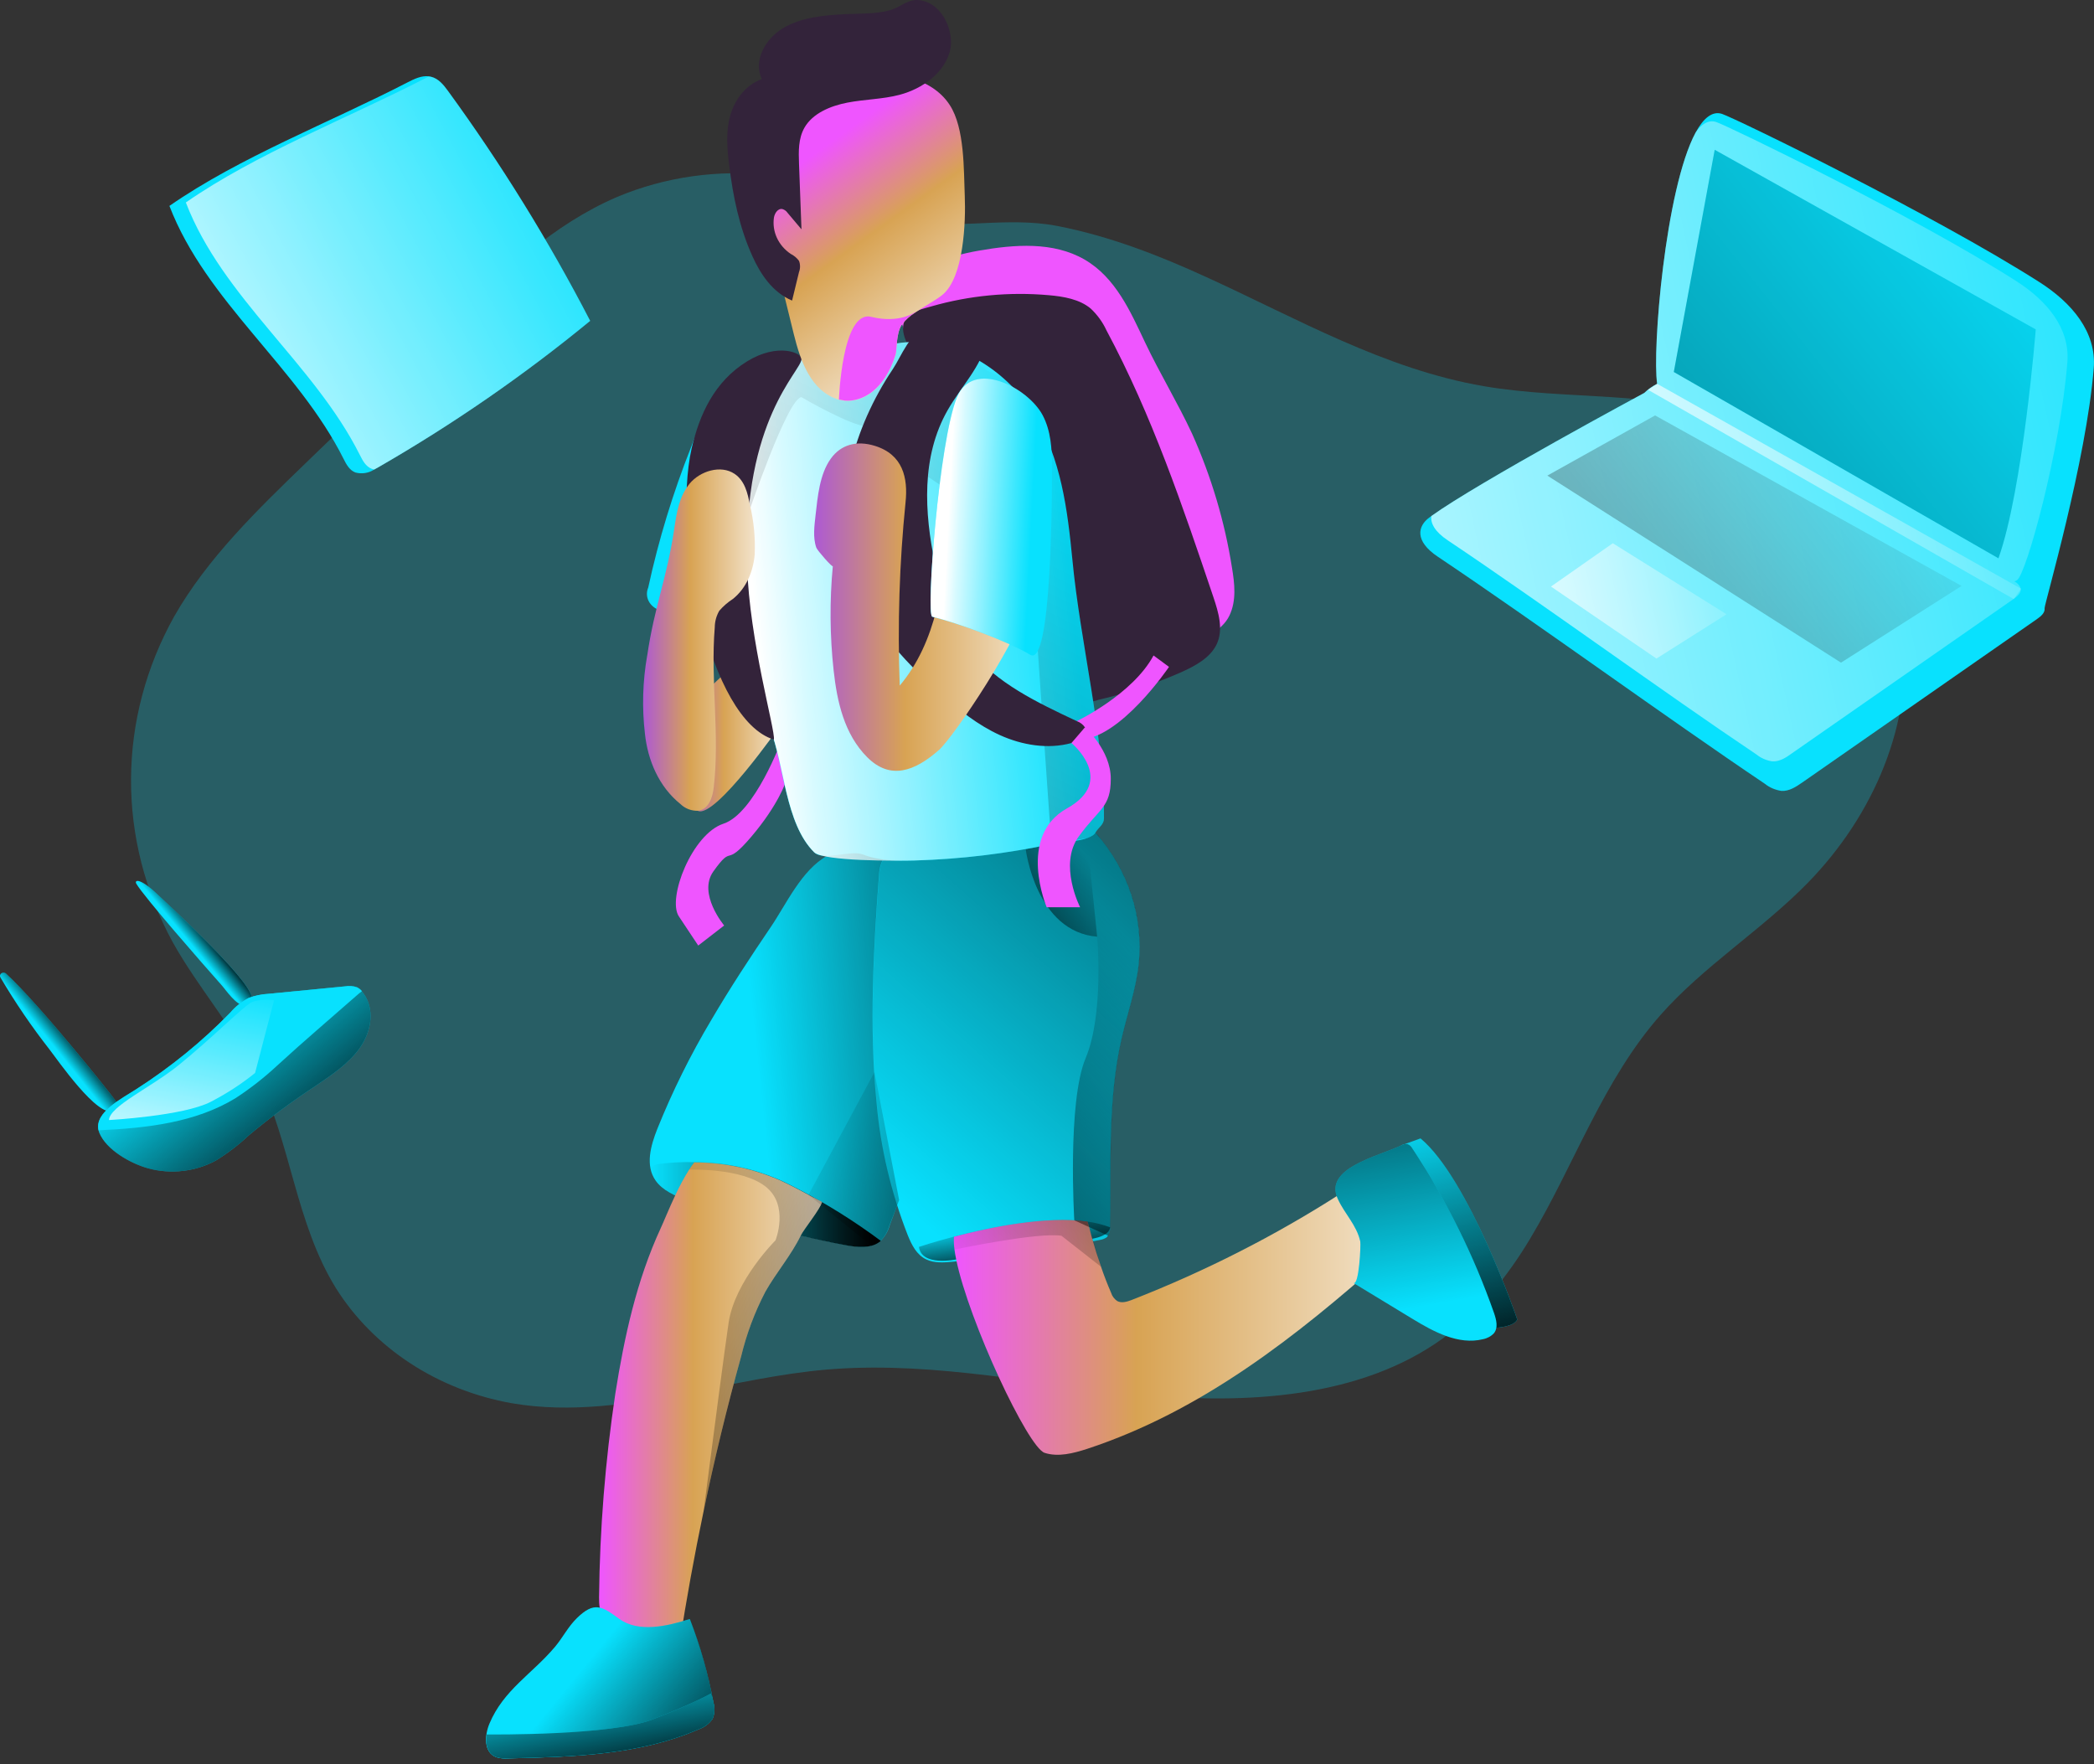 <svg width="184" height="155" viewBox="0 0 184 155" fill="none" xmlns="http://www.w3.org/2000/svg">
<rect x="0" y="0" width="184" height="155" fill="#333333" stroke="none"/>
<path opacity="0.25" d="M158.803 77.623C154.776 81.729 149.688 84.9 145.899 89.198C140.858 94.915 138.333 102.364 134.493 108.774C133.533 110.395 132.443 111.948 131.232 113.419C129.941 114.985 128.44 116.395 126.766 117.615C119.485 122.867 109.434 123.423 100.229 122.535C91.263 121.675 82.318 119.661 73.347 120.29L72.623 120.345C68.609 120.693 64.615 121.585 60.634 122.359C55.398 123.376 50.182 124.193 44.971 123.301C41.761 122.731 38.721 121.535 36.057 119.794C33.394 118.053 31.167 115.807 29.529 113.208C25.961 107.448 25.578 100.464 22.598 94.438C20.571 90.336 17.404 86.793 15.173 82.781C12.744 78.336 11.49 73.428 11.514 68.455C11.538 63.482 12.838 58.584 15.309 54.16C18.221 49.056 22.598 44.81 26.919 40.637L39.977 28.026C44.234 23.92 48.62 19.72 54.205 17.315C58.426 15.537 63.102 14.873 67.71 15.399C71.457 15.79 74.335 17.788 77.566 18.887C78.223 19.118 78.9 19.3 79.588 19.43C83.518 20.173 87.767 19.157 91.935 19.7C92.263 19.739 92.587 19.794 92.91 19.857C97.47 20.74 101.851 22.445 105.998 24.346C113.946 27.971 121.657 32.437 130.385 33.934C137.767 35.198 145.635 34.279 152.604 36.84C160.745 39.824 166.348 47.461 167.246 55.466C168.144 63.471 164.674 71.636 158.803 77.623Z" fill="#08E1FE"/>
<path d="M124.82 100.033L123.117 100.647C123.117 100.647 124.152 100.729 125.77 103.615C127.387 106.501 131.624 115.519 131.453 116.669C131.453 116.669 133.02 116.606 133.322 115.945C133.331 115.945 129.073 103.557 124.82 100.033Z" fill="#08E1FE"/>
<path d="M124.82 100.033L123.117 100.647C123.117 100.647 124.152 100.729 125.77 103.615C127.387 106.501 131.624 115.519 131.453 116.669C131.453 116.669 133.02 116.606 133.322 115.945C133.331 115.945 129.073 103.557 124.82 100.033Z" fill="url(#paint0_linear_403_2085)"/>
<path d="M68.535 63.783C68.535 63.783 62.915 71.838 61.357 71.263C59.799 70.689 60.003 62.633 60.003 62.633L66.76 56.27L68.535 63.783Z" fill="url(#paint1_linear_403_2085)"/>
<path d="M68.698 64.987C68.698 64.987 66.326 71.471 63.568 72.378C60.809 73.285 58.608 78.948 59.651 80.52L61.354 83.085L63.632 81.322C63.632 81.322 61.29 78.529 62.682 76.574C64.492 74.036 63.576 76.386 65.999 73.543C68.421 70.701 69.051 68.679 69.051 68.679L68.698 64.987Z" fill="#EF55FF"/>
<path d="M57.755 99.205C57.171 100.679 56.682 102.419 57.61 103.737C58.223 104.609 59.313 105.074 60.356 105.473C64.834 107.182 69.48 108.491 74.231 109.384C75.317 109.591 76.602 109.728 77.399 109.02C77.769 108.634 78.034 108.173 78.174 107.675L81.618 98.387C83.947 92.13 86.301 85.799 89.86 80.035C90.482 79.026 91.167 77.9 90.869 76.77C90.601 75.738 89.537 75.002 88.417 74.733C85.266 73.951 81.443 75.014 78.165 74.811C76.351 74.697 74.333 74.299 72.69 75.202C70.425 76.438 69.062 79.503 67.726 81.459C65.912 84.133 64.141 86.832 62.514 89.604C60.672 92.692 59.081 95.901 57.755 99.205Z" fill="#08E1FE"/>
<path d="M89.862 80.051C86.298 85.815 83.948 92.13 81.619 98.403C80.751 100.749 79.879 103.096 79.005 105.442L78.154 107.683C78.015 108.181 77.749 108.642 77.379 109.028C77.152 109.226 76.876 109.371 76.574 109.45C75.793 109.604 74.983 109.584 74.211 109.391C69.461 108.499 64.814 107.19 60.336 105.481C59.293 105.09 58.208 104.617 57.59 103.745C57.341 103.391 57.181 102.99 57.122 102.572C56.939 101.481 57.313 100.272 57.735 99.201C59.063 95.904 60.654 92.702 62.495 89.62C64.121 86.847 65.901 84.145 67.706 81.474C69.043 79.5 70.405 76.449 72.67 75.218C74.326 74.314 76.332 74.713 78.145 74.826C81.424 75.03 85.247 73.982 88.397 74.748C89.517 75.018 90.581 75.753 90.85 76.786C91.169 77.916 90.484 79.042 89.862 80.051Z" fill="url(#paint2_linear_403_2085)"/>
<path d="M77.399 109.036C76.603 109.744 75.317 109.607 74.231 109.399C72.933 109.157 71.638 108.879 70.357 108.57C66.949 107.753 63.607 106.718 60.356 105.473C60.011 105.34 59.658 105.203 59.326 105.039C58.643 104.751 58.055 104.301 57.623 103.737C57.373 103.383 57.213 102.982 57.154 102.564L57.742 102.298C58.825 102.15 59.921 102.09 61.016 102.118C63.696 102.126 66.339 102.696 68.743 103.784C69.199 104.003 69.641 104.226 70.072 104.449C72.65 105.786 75.101 107.32 77.399 109.036Z" fill="url(#paint3_linear_403_2085)"/>
<path d="M79.767 108.543C80.103 109.372 80.533 110.259 81.393 110.666C82.083 110.998 82.909 110.944 83.688 110.869C88.042 110.473 92.366 109.834 96.635 108.953C96.865 108.923 97.082 108.838 97.265 108.707C97.473 108.462 97.569 108.152 97.534 107.843C97.657 102.286 97.312 96.666 98.564 91.227C99.062 89.072 99.807 86.961 100.054 84.771C100.505 80.589 99.135 76.413 96.243 73.156C96.079 72.936 95.846 72.766 95.575 72.668C95.203 72.623 94.825 72.699 94.507 72.883C91.071 74.349 87.213 74.341 83.505 74.306C80.849 74.279 77.489 73.634 77.251 76.758C76.744 83.363 76.37 90.281 77.021 96.893C77.372 100.871 78.296 104.788 79.767 108.543Z" fill="#08E1FE"/>
<path d="M100.066 84.771C99.819 86.961 99.074 89.072 98.576 91.227C97.324 96.666 97.669 102.286 97.545 107.843C97.564 108.1 97.507 108.356 97.379 108.586C97.353 108.631 97.318 108.672 97.277 108.707C97.094 108.838 96.877 108.923 96.647 108.953C92.378 109.834 88.054 110.473 83.7 110.869C82.921 110.944 82.095 110.998 81.405 110.666C80.554 110.275 80.128 109.372 79.779 108.543C78.308 104.788 77.384 100.871 77.033 96.893C76.381 90.281 76.756 83.363 77.263 76.758C77.501 73.63 80.86 74.279 83.517 74.306C87.225 74.341 91.082 74.349 94.518 72.883C94.836 72.699 95.214 72.623 95.587 72.668C95.858 72.766 96.091 72.936 96.255 73.156C96.438 73.36 96.613 73.547 96.779 73.774C99.316 76.941 100.487 80.858 100.066 84.771Z" fill="url(#paint4_linear_403_2085)"/>
<path d="M90.129 74.608C90.129 74.608 91.014 81.865 96.409 82.307L95.519 73.649L90.129 74.608Z" fill="url(#paint5_linear_403_2085)"/>
<path d="M97.546 107.843C97.546 107.874 97.546 108.578 95.958 108.848C95.792 108.875 95.609 108.899 95.409 108.914C93.25 109.098 84.003 110.666 84.003 110.666C84.003 110.666 80.984 111.315 80.746 109.563C80.746 109.563 81.972 109.149 83.807 108.668C86.949 107.843 91.896 106.818 95.545 107.338C96.232 107.431 96.904 107.601 97.546 107.843Z" fill="url(#paint6_linear_403_2085)"/>
<path d="M86.775 33.011C86.728 33.148 86.468 33.07 86.455 32.925C86.442 32.781 86.579 32.667 86.698 32.577C88.507 31.268 90.788 30.635 93.084 30.806C93.522 30.812 93.95 30.934 94.314 31.158C94.62 31.416 94.854 31.738 94.996 32.096C98.174 38.62 100.585 45.437 102.187 52.431C102.489 53.745 102.923 55.258 104.26 55.794C105.686 56.369 107.398 55.403 108.028 54.093C108.658 52.783 108.488 51.285 108.253 49.873C107.617 45.835 106.44 41.884 104.75 38.111C103.481 35.389 101.906 32.8 100.628 30.11C99.351 27.419 98.044 24.392 95.298 22.805C92.552 21.217 89.15 21.475 86.021 22.023C83.313 22.496 80.265 23.474 79.328 25.851C78.57 27.775 79.579 30 81.257 31.326C82.934 32.651 85.152 33.281 87.332 33.692C88.005 33.858 88.709 33.892 89.397 33.793" fill="#EF55FF"/>
<path d="M92.152 25.938C93.472 26.051 94.86 26.294 95.839 27.111C96.426 27.664 96.896 28.312 97.223 29.023C101.229 36.496 103.929 44.493 106.615 52.451C107.071 53.808 107.522 55.31 106.909 56.612C106.338 57.812 105.002 58.532 103.716 59.099C101.398 60.123 98.973 60.929 96.478 61.504C96.16 61.644 95.796 61.663 95.463 61.557C95.13 61.452 94.855 61.231 94.698 60.941C92.633 58.329 91.267 55.318 89.926 52.338L81.202 33C80.721 31.933 79.376 30.083 79.35 28.918C79.32 27.514 80.521 27.299 81.871 26.912C85.193 25.962 88.689 25.631 92.152 25.938Z" fill="#33233A"/>
<path d="M60.731 39.276C59.132 43.301 57.871 47.432 56.959 51.633C56.878 51.823 56.84 52.026 56.846 52.229C56.853 52.433 56.905 52.633 56.999 52.817C57.092 53.002 57.226 53.167 57.391 53.303C57.556 53.439 57.749 53.543 57.959 53.608L61.974 55.927C62.825 56.42 64.009 56.897 64.758 56.275C65.248 55.884 65.278 55.184 65.265 54.578C65.197 49.971 64.998 45.369 64.669 40.77C64.588 39.659 65.227 35.624 63.694 35.244C62.161 34.865 61.139 38.252 60.731 39.276Z" fill="#08E1FE"/>
<path d="M73.479 31.197C70.707 31.416 67.769 31.776 65.624 33.398C64.956 33.916 64.367 34.515 63.874 35.178C61.976 37.66 61.025 40.649 61.166 43.679C61.285 45.998 62.043 48.247 62.797 50.464C64.338 54.996 65.879 59.532 67.654 63.994C68.932 67.26 68.97 72.331 71.537 74.889C72.346 75.691 74.731 74.654 75.829 75.084C77.247 75.64 78.835 75.655 80.376 75.612C84.42 75.494 88.441 75.011 92.382 74.169C93.353 73.958 95.788 73.958 96.256 73.157C96.554 72.66 97.006 72.468 97.006 71.901C97.031 64.549 94.919 56.494 94.23 49.166C93.804 44.79 93.238 40.285 90.892 36.456C88.546 32.628 84.025 29.609 79.252 30.117C77.557 30.305 75.173 31.06 73.479 31.197Z" fill="#08E1FE"/>
<path d="M97.006 71.902C97.006 72.469 96.554 72.66 96.256 73.157C96.076 73.394 95.813 73.568 95.511 73.65C94.628 73.879 93.722 74.029 92.808 74.099C92.654 74.119 92.514 74.142 92.382 74.166C88.441 75.007 84.42 75.491 80.376 75.609C78.835 75.652 72.346 75.687 71.537 74.885C68.983 72.328 68.953 67.256 67.654 63.991C65.879 59.529 64.338 54.997 62.797 50.46C62.043 48.243 61.285 45.995 61.166 43.676C61.025 40.645 61.976 37.657 63.874 35.174C64.367 34.511 64.956 33.913 65.624 33.395C66.628 32.661 67.788 32.128 69.03 31.831C70.483 31.489 71.969 31.273 73.466 31.186C75.169 31.049 77.545 30.286 79.239 30.106C79.857 30.04 80.48 30.032 81.1 30.083C82.389 30.197 83.645 30.528 84.804 31.06C86.001 31.603 87.102 32.31 88.069 33.156C89.18 34.116 90.126 35.225 90.875 36.445C93.221 40.274 93.804 44.779 94.213 49.154C94.919 56.506 97.031 64.55 97.006 71.902Z" fill="url(#paint7_linear_403_2085)"/>
<path d="M97.005 71.902C97.005 72.469 96.554 72.661 96.256 73.157C96.076 73.395 95.813 73.568 95.511 73.65L92.807 74.104L92.382 74.17L90.542 47.903L80.584 41.255C80.584 41.255 77.706 37.482 76.267 37.482C74.828 37.482 70.421 34.897 70.421 34.897C69.187 35.006 65.738 45.189 65.738 45.189L66.913 33.923L69.042 31.831L71.537 30.052L79.251 30.107L81.112 30.083L83.56 30.052L84.837 31.061L86.715 32.566L88.103 33.157C89.214 34.116 90.16 35.225 90.909 36.445C93.254 40.274 93.838 44.779 94.246 49.155C94.919 56.506 97.031 64.55 97.005 71.902Z" fill="url(#paint8_linear_403_2085)"/>
<path d="M94.618 63.365C94.618 63.365 99.526 61.018 101.361 57.597L102.72 58.598C102.72 58.598 98.411 64.987 94.813 64.987C91.216 64.987 94.618 63.365 94.618 63.365Z" fill="#EF55FF"/>
<path d="M78.456 32.429C74.982 37.611 73.177 44.094 74.773 49.999C75.948 54.328 79.214 57.914 82.713 61.007C84.272 62.384 85.924 63.714 87.861 64.593C89.798 65.473 92.08 65.86 94.149 65.289C94.843 65.098 95.631 64.507 95.333 63.913C95.167 63.663 94.915 63.47 94.617 63.365C91.148 61.735 87.529 60.014 85.251 57.109C83.522 54.903 82.696 52.209 82.16 49.542C81.215 45.025 80.942 40.121 83.267 36.047C84.429 34.005 86.222 32.21 86.728 29.954C86.758 29.813 82.007 28.656 81.453 28.781C79.959 29.176 79.21 31.299 78.456 32.429ZM60.766 39.437C59.063 47.109 62.303 63.26 68.004 64.988C68.136 64.155 65.845 56.307 65.65 49.718C65.271 36.848 70.367 32.676 70.431 31.55C70.46 30.99 68.34 30.099 65.654 31.749C62.78 33.513 61.46 36.414 60.766 39.437Z" fill="#33233A"/>
<path d="M79.571 44.133C79.029 49.488 78.858 54.869 79.06 60.244C82.322 56.365 82.918 51.187 83.39 46.307C84.565 46.533 85.697 46.918 86.749 47.449C87.275 47.718 87.729 48.09 88.081 48.538C88.432 48.986 88.672 49.499 88.784 50.041C88.874 50.648 90.662 51.707 90.534 52.302C89.73 56.013 83.773 64.78 82.505 65.903C80.346 67.799 78.217 68.554 76.199 66.532C74.181 64.51 73.551 61.644 73.253 58.918C72.918 55.867 72.894 52.793 73.181 49.736C73.181 49.928 71.814 48.368 71.729 48.121C71.41 47.21 71.567 46.166 71.669 45.228C71.848 43.663 72.019 41.669 72.998 40.308C73.904 39.045 75.297 38.693 76.864 39.174C79.341 39.937 79.793 41.99 79.571 44.133Z" fill="url(#paint9_linear_403_2085)"/>
<path d="M56.87 57.609C57.526 53.158 58.599 50.855 59.255 46.409C59.455 45.044 59.681 43.609 60.596 42.498C61.511 41.388 63.338 40.821 64.547 41.638C65.441 42.236 65.701 43.343 65.892 44.344C66.237 45.779 66.38 47.248 66.318 48.716C66.19 50.179 65.603 51.665 64.402 52.627C63.949 52.92 63.545 53.271 63.201 53.671C62.946 54.117 62.81 54.613 62.806 55.118C62.422 59.81 63.257 64.53 62.716 69.195C62.618 70.052 62.29 71.092 61.358 71.241C61.069 71.253 60.78 71.207 60.512 71.108C60.244 71.008 60.002 70.856 59.804 70.662C57.888 69.129 56.917 66.79 56.67 64.468C56.403 62.175 56.47 59.861 56.87 57.585" fill="url(#paint10_linear_403_2085)"/>
<path d="M122.078 109.927C122.021 110.179 121.871 110.404 121.652 110.565C113.959 117.392 105.614 123.993 95.541 127.306C94.336 127.697 92.987 128.052 91.79 127.661C90.33 127.192 85.132 116.114 84.02 110.666C83.956 110.357 83.905 110.068 83.871 109.802C83.818 109.428 83.802 109.049 83.824 108.672C86.966 107.847 91.914 106.822 95.562 107.342L95.669 107.69C95.669 107.733 95.69 107.773 95.698 107.816C95.784 108.164 95.877 108.508 95.975 108.852C96.205 109.677 96.465 110.494 96.746 111.304C97.013 112.086 97.309 112.852 97.636 113.603C97.722 113.891 97.911 114.145 98.172 114.323C98.564 114.534 99.058 114.377 99.475 114.213C105.913 111.7 112.048 108.578 117.782 104.898C118.027 104.693 118.349 104.584 118.68 104.593C119.051 104.648 119.285 104.984 119.468 105.293C120.271 106.641 121.077 107.989 121.886 109.337C122.008 109.514 122.074 109.718 122.078 109.927Z" fill="url(#paint11_linear_403_2085)"/>
<path d="M72.232 105.614C72.1 106.216 70.626 108.015 70.358 108.57C69.532 110.283 68.2 111.824 67.25 113.506C66.306 115.321 65.592 117.23 65.122 119.195C63.873 123.695 62.774 128.225 61.826 132.784C61.012 136.679 60.302 140.59 59.698 144.516C57.773 144.159 55.906 143.582 54.137 142.799C53.726 142.648 53.359 142.411 53.064 142.107C52.66 141.626 52.639 140.965 52.639 140.355C52.702 134.366 53.18 128.386 54.069 122.453C54.853 117.51 55.925 112.536 58.054 107.925C58.335 107.319 58.782 106.201 59.331 105.039C59.689 104.263 60.097 103.507 60.553 102.775C60.702 102.544 60.851 102.333 61.005 102.138C63.685 102.146 66.328 102.715 68.732 103.804C69.188 104.023 69.63 104.245 70.06 104.468C70.401 104.664 72.232 105.614 72.232 105.614Z" fill="url(#paint12_linear_403_2085)"/>
<path d="M123.124 100.648C123.282 100.547 123.475 100.505 123.665 100.531C123.852 100.597 124.004 100.728 124.09 100.894C127.089 105.445 129.501 110.3 131.277 115.363C131.481 115.954 131.665 116.65 131.277 117.146C131.027 117.415 130.687 117.601 130.311 117.674C128.148 118.206 125.972 117.017 124.107 115.883L118.922 112.731C119.42 113.032 119.59 109.372 119.526 109.083C119.207 107.64 118.151 106.658 117.555 105.352C116.291 102.65 121.012 101.641 123.124 100.648ZM54.4 142.24C56.103 143.484 58.568 142.901 60.62 142.263C61.541 144.648 62.233 147.101 62.689 149.596C62.828 150.065 62.804 150.563 62.621 151.019C62.324 151.459 61.874 151.794 61.344 151.969C56.209 154.21 50.33 154.382 44.646 154.511C44.298 154.541 43.947 154.505 43.615 154.406C42.487 153.987 42.572 152.486 43.011 151.445C44.258 148.481 46.758 147.089 48.763 144.711C49.461 143.882 49.912 142.94 50.708 142.166C52.211 140.711 52.876 141.122 54.4 142.24Z" fill="#08E1FE"/>
<path d="M123.124 100.648C123.282 100.547 123.475 100.505 123.665 100.531C123.852 100.597 124.005 100.728 124.091 100.894C127.09 105.445 129.501 110.3 131.277 115.363C131.482 115.954 131.665 116.65 131.277 117.146C131.027 117.415 130.688 117.601 130.311 117.674C128.148 118.206 125.973 117.017 124.108 115.883L118.922 112.731C119.42 113.032 119.591 109.372 119.527 109.083C119.207 107.64 118.152 106.658 117.556 105.352C116.291 102.65 121.013 101.641 123.124 100.648Z" fill="url(#paint13_linear_403_2085)"/>
<path d="M62.623 151.019C62.325 151.459 61.875 151.794 61.345 151.969C56.211 154.21 50.331 154.382 44.648 154.511C44.3 154.541 43.949 154.505 43.617 154.406C42.808 154.104 42.625 153.232 42.766 152.407C42.812 152.078 42.902 151.755 43.034 151.445C44.281 148.481 46.781 147.089 48.786 144.711C49.484 143.882 49.935 142.94 50.731 142.166C52.23 140.711 52.894 141.122 54.419 142.24C56.121 143.484 58.587 142.901 60.639 142.263C61.503 144.517 62.163 146.832 62.61 149.185C62.64 149.322 62.665 149.459 62.691 149.596C62.829 150.065 62.805 150.563 62.623 151.019Z" fill="url(#paint14_linear_403_2085)"/>
<path d="M51.859 28.194C46.054 32.964 39.819 37.272 33.219 41.071L32.879 41.259C32.643 41.414 32.371 41.518 32.085 41.563C31.799 41.607 31.506 41.592 31.227 41.517C30.699 41.314 30.427 40.794 30.188 40.316C26.16 32.269 18.122 26.52 14.887 18.093C21.081 13.788 29.017 10.753 35.821 7.234C36.395 6.936 37.038 6.631 37.677 6.706C37.734 6.711 37.791 6.72 37.847 6.733C38.529 6.889 38.98 7.46 39.367 7.992C44.061 14.438 48.236 21.19 51.859 28.194Z" fill="#08E1FE"/>
<path d="M51.859 28.193C46.054 32.963 39.819 37.271 33.219 41.071L32.879 41.258C32.806 41.243 32.735 41.222 32.666 41.196C32.138 40.992 31.866 40.468 31.627 39.991C27.6 31.947 19.561 26.199 16.33 17.791C22.525 13.49 30.461 10.428 37.264 6.932C37.4 6.861 37.541 6.791 37.69 6.729C37.747 6.734 37.804 6.743 37.86 6.756C38.541 6.912 38.993 7.483 39.38 8.015C44.069 14.453 48.239 21.197 51.859 28.193Z" fill="url(#paint15_linear_403_2085)"/>
<path d="M0.037 85.885C0.002 85.826 -0.009 85.756 0.007 85.69C0.023 85.623 0.064 85.564 0.123 85.523C0.182 85.482 0.255 85.462 0.329 85.466C0.403 85.47 0.473 85.498 0.526 85.545C3.506 88.283 9.995 96.444 10.135 96.698C10.226 96.842 10.257 97.011 10.223 97.174C10.188 97.337 10.091 97.483 9.948 97.586C8.624 98.309 4.997 93.046 4.362 92.232C2.774 90.204 1.329 88.084 0.037 85.885ZM11.979 77.654C11.787 77.329 12.247 77.106 13.716 78.471C23.644 87.704 22.593 88.181 21.482 88.326C20.788 88.423 19.779 86.89 19.43 86.519C17.778 84.661 12.66 78.815 11.979 77.654Z" fill="#08E1FE"/>
<path d="M0.037 85.886C0.002 85.826 -0.009 85.756 0.007 85.69C0.023 85.624 0.064 85.565 0.123 85.524C0.182 85.483 0.255 85.462 0.329 85.466C0.403 85.47 0.473 85.498 0.526 85.546C3.506 88.283 9.995 96.444 10.135 96.698C10.226 96.842 10.257 97.011 10.223 97.174C10.188 97.338 10.091 97.484 9.948 97.586C8.624 98.309 4.997 93.046 4.362 92.233C2.774 90.204 1.329 88.084 0.037 85.886Z" fill="url(#paint16_linear_403_2085)"/>
<path d="M11.979 77.654C11.787 77.329 12.247 77.106 13.716 78.471C23.644 87.704 22.593 88.181 21.481 88.326C20.787 88.423 19.778 86.89 19.429 86.519C17.777 84.661 12.66 78.815 11.979 77.654Z" fill="url(#paint17_linear_403_2085)"/>
<path d="M31.658 92.021C30.666 93.452 29.125 94.473 27.635 95.478C25.624 96.801 23.698 98.229 21.866 99.756C20.989 100.58 20.023 101.321 18.983 101.965C18.095 102.452 17.108 102.764 16.082 102.884C15.057 103.004 14.015 102.928 13.023 102.661C11.456 102.231 9.336 101.035 8.723 99.533C8.694 99.459 8.669 99.383 8.651 99.306C8.284 97.742 10.707 96.518 11.946 95.72C14.979 93.776 17.757 91.515 20.222 88.983C20.671 88.454 21.23 88.013 21.866 87.684C22.417 87.475 23.003 87.355 23.599 87.328L30.317 86.671C30.667 86.606 31.03 86.633 31.364 86.75C31.532 86.834 31.678 86.951 31.79 87.094C31.826 87.135 31.86 87.178 31.892 87.223C32.961 88.619 32.646 90.59 31.658 92.021Z" fill="#08E1FE"/>
<path d="M31.658 92.021C30.666 93.452 29.125 94.473 27.635 95.478C25.624 96.801 23.698 98.229 21.866 99.756C20.989 100.58 20.023 101.321 18.983 101.965C18.095 102.452 17.108 102.764 16.082 102.884C15.057 103.004 14.015 102.928 13.023 102.661C11.456 102.231 9.336 101.035 8.723 99.533C8.694 99.459 8.669 99.383 8.651 99.306C8.284 97.742 10.707 96.518 11.946 95.72C14.979 93.776 17.757 91.515 20.222 88.983C20.671 88.454 21.23 88.013 21.866 87.684C22.417 87.475 23.003 87.355 23.599 87.328L30.317 86.671C30.667 86.606 31.03 86.633 31.364 86.75C31.532 86.834 31.678 86.951 31.79 87.094C31.826 87.135 31.86 87.178 31.892 87.223C32.961 88.619 32.646 90.59 31.658 92.021Z" fill="url(#paint18_linear_403_2085)"/>
<path d="M31.806 87.094C31.631 87.227 31.482 87.34 31.38 87.438C29.038 89.499 26.65 91.52 24.359 93.628C23.237 94.675 22.018 95.63 20.715 96.483C17.215 98.63 12.924 99.13 8.666 99.318C8.3 97.754 10.723 96.53 11.961 95.732C14.995 93.788 17.773 91.527 20.238 88.994C20.68 88.463 21.233 88.018 21.864 87.684C22.416 87.475 23.002 87.355 23.597 87.328L30.316 86.671C30.666 86.606 31.029 86.633 31.363 86.75C31.537 86.832 31.689 86.949 31.806 87.094Z" fill="#08E1FE"/>
<path d="M82.824 25.898C82.279 26.348 81.266 26.883 80.427 27.462C79.944 27.758 79.529 28.138 79.205 28.58C78.724 29.39 78.818 30.774 78.698 31.165C77.732 34.294 75.748 35.349 74.237 35.217C74.06 35.204 73.886 35.172 73.717 35.123C71.256 34.395 70.332 31.705 69.758 29.39C69.183 27.075 68.604 24.697 68.025 22.351C67.493 20.196 66.956 18.026 66.901 15.816C66.846 13.607 67.297 11.335 68.604 9.481C69.137 8.701 69.845 8.034 70.682 7.526C72.052 6.725 73.73 6.502 75.365 6.404C78.26 6.232 81.811 6.701 83.454 9.227C84.778 11.253 84.68 14.952 84.774 17.216C84.868 19.481 84.697 24.337 82.824 25.898Z" fill="url(#paint19_linear_403_2085)"/>
<path d="M83.462 4.524C82.951 6.408 81.074 7.797 79.039 8.332C77.553 8.723 75.978 8.723 74.462 9.017C72.946 9.31 71.392 9.971 70.681 11.23C70.145 12.18 70.17 13.303 70.209 14.358L70.426 20.15L69.191 18.687C69.093 18.541 68.942 18.431 68.765 18.375C68.361 18.277 68.071 18.734 68.007 19.114C67.918 19.717 68.006 20.332 68.264 20.893C68.522 21.455 68.939 21.942 69.472 22.305C69.769 22.453 70.021 22.665 70.209 22.922C70.33 23.241 70.33 23.589 70.209 23.908L69.6 26.411C67.897 25.699 66.824 24.1 66.109 22.5C64.963 19.966 64.406 17.237 64.073 14.511C63.895 13.084 63.771 11.617 64.15 10.209C64.529 8.802 65.496 7.472 66.943 6.948C66.172 5.353 67.228 3.405 68.825 2.463C70.421 1.52 72.405 1.337 74.304 1.243C75.582 1.184 77.067 1.243 78.285 0.871C79.251 0.57 79.788 -0.122 80.84 0.019C82.917 0.328 83.901 2.932 83.462 4.524Z" fill="#33233A"/>
<path d="M81.916 54.188C84.25 54.77 88.507 56.327 90.534 57.539C92.39 58.649 92.445 43.852 92.437 40.978C92.437 39.441 92.343 37.849 91.615 36.477C90.338 34.072 85.484 31.511 84.088 34.913C82.5 38.772 81.355 54.047 81.916 54.188Z" fill="#08E1FE"/>
<path d="M81.916 54.188C84.25 54.77 88.507 56.327 90.534 57.539C92.39 58.649 92.445 43.852 92.437 40.978C92.437 39.441 92.343 37.849 91.615 36.477C90.338 34.072 85.484 31.511 84.088 34.913C82.5 38.772 81.355 54.047 81.916 54.188Z" fill="url(#paint20_linear_403_2085)"/>
<path d="M94.148 65.289C94.148 65.289 98.159 68.581 93.748 71.037C89.337 73.493 91.972 79.718 91.972 79.718H94.91C94.91 79.718 92.99 75.976 94.791 73.497C96.592 71.017 97.605 70.967 97.605 68.433C97.605 65.899 95.332 63.912 95.332 63.912L94.148 65.289Z" fill="#EF55FF"/>
<path d="M80.427 27.446C79.944 27.743 79.529 28.122 79.205 28.565C78.724 29.374 78.817 30.759 78.698 31.15C77.732 34.278 75.748 35.334 74.236 35.201L73.717 35.107C73.717 35.107 73.989 27.22 76.548 27.841C79.107 28.463 80.422 27.403 80.422 27.403L80.427 27.446Z" fill="url(#paint21_linear_403_2085)"/>
<path d="M100.066 84.771C99.819 86.961 99.074 89.073 98.576 91.227C97.324 96.667 97.669 102.286 97.546 107.843C97.564 108.1 97.507 108.356 97.38 108.586L94.399 107.229C94.399 107.229 93.769 96.843 95.396 92.979C97.022 89.115 96.409 82.315 96.409 82.315L95.519 73.649L96.796 73.775C99.327 76.943 100.492 80.86 100.066 84.771Z" fill="url(#paint22_linear_403_2085)"/>
<path d="M79.005 105.45L78.153 107.69C78.014 108.189 77.749 108.65 77.379 109.036C77.151 109.234 76.875 109.379 76.574 109.458L71.039 104.996L76.842 94.199L79.005 105.45Z" fill="url(#paint23_linear_403_2085)"/>
<path d="M72.231 105.614C72.099 106.216 70.625 108.015 70.357 108.57C69.531 110.283 68.199 111.824 67.249 113.506C66.305 115.321 65.591 117.23 65.121 119.195C63.872 123.695 62.773 128.225 61.825 132.784C62.677 126.207 63.715 118.272 64.026 116.208C64.588 112.524 68.143 108.989 68.143 108.989C68.143 108.989 69.382 105.907 67.258 104.253C65.133 102.599 60.535 102.775 60.535 102.775C60.684 102.544 60.833 102.333 60.986 102.138C63.667 102.146 66.31 102.715 68.714 103.804C69.169 104.023 69.612 104.245 70.042 104.468C70.4 104.664 72.231 105.614 72.231 105.614Z" fill="url(#paint24_linear_403_2085)"/>
<path d="M96.732 111.3L93.271 108.586C91.142 108.257 83.858 109.802 83.858 109.802C83.804 109.427 83.788 109.049 83.811 108.672C86.953 107.847 91.9 106.822 95.549 107.342L95.655 107.69L96.732 111.3Z" fill="url(#paint25_linear_403_2085)"/>
<path d="M174.135 53.158C174.156 53.226 174.208 53.245 174.135 53.158V53.158Z" fill="#08E1FE"/>
<path d="M174.133 53.158C174.154 53.225 174.206 53.244 174.133 53.158V53.158ZM183.977 32.343C184.228 29.163 182.052 26.606 179.2 24.787C169.833 18.812 152.348 10.338 151.309 10.006C150.457 9.728 149.67 10.397 148.997 11.64C146.323 16.591 145.165 30.841 145.617 33.727C145.194 33.937 144.81 34.208 144.48 34.529C144.48 34.529 129.902 42.373 125.772 45.345L125.585 45.482C124.593 46.217 124.252 47.519 126.343 48.919C134.888 54.644 146.523 63.118 155.068 68.863C155.482 69.198 155.992 69.418 156.537 69.496C157.214 69.535 157.814 69.14 158.359 68.761L178.982 54.402C179.332 54.159 179.715 53.839 179.659 53.44C179.63 53.123 183.334 40.492 183.977 32.343Z" fill="#08E1FE"/>
<path d="M181.66 31.823C181.895 28.819 179.842 26.402 177.147 24.686C168.322 19.043 151.781 11.038 150.802 10.721C150.142 10.51 149.525 10.874 148.997 11.64C146.323 16.591 145.165 30.841 145.617 33.727C145.194 33.937 144.81 34.208 144.48 34.529C144.48 34.529 129.902 42.373 125.772 45.345C125.691 45.967 126.062 46.71 127.216 47.48C135.305 52.888 146.281 60.893 154.349 66.301C154.74 66.618 155.222 66.825 155.737 66.9C156.379 66.935 156.95 66.563 157.44 66.204L176.918 52.642C177.25 52.411 177.612 52.11 177.56 51.731C177.521 51.595 177.451 51.469 177.356 51.359C177.261 51.249 177.142 51.159 177.007 51.093C177.084 51.062 177.158 51.026 177.228 50.984C178.05 50.495 181.052 39.522 181.66 31.823ZM172.362 51.484C172.362 51.547 172.43 51.567 172.362 51.484V51.484Z" fill="url(#paint26_linear_403_2085)"/>
<path d="M174.135 53.158C174.156 53.226 174.208 53.245 174.135 53.158V53.158Z" fill="#08E1FE"/>
<path d="M145.617 33.727L177.595 51.731L176.952 52.643L144.812 34.252L145.617 33.727Z" fill="url(#paint27_linear_403_2085)"/>
<path d="M150.671 13.162L178.882 28.945C178.882 28.945 177.758 43.023 175.603 49.057L147.078 32.687L150.671 13.162Z" fill="#08E1FE"/>
<path d="M150.671 13.162L178.882 28.945C178.882 28.945 177.758 43.023 175.603 49.057L147.078 32.687L150.671 13.162Z" fill="url(#paint28_linear_403_2085)"/>
<path d="M135.965 41.791L145.433 36.504L172.362 51.485L161.769 58.227L135.965 41.791Z" fill="url(#paint29_linear_403_2085)"/>
<path d="M141.718 47.734L151.71 53.975L145.554 57.867L136.285 51.539L141.718 47.734Z" fill="url(#paint30_linear_403_2085)"/>
<path d="M9.578 98.418C9.578 98.418 16.122 98.062 18.519 96.815C19.911 96.098 21.216 95.249 22.414 94.281L24.083 87.887C23.442 87.805 22.79 87.855 22.172 88.032C21.482 88.325 18.583 91.262 15.675 93.612C13.261 95.56 9.621 97.206 9.578 98.418Z" fill="url(#paint31_linear_403_2085)"/>
<path d="M62.623 151.018C62.325 151.458 61.875 151.793 61.345 151.968C56.211 154.209 50.331 154.381 44.648 154.51C44.3 154.54 43.949 154.504 43.617 154.405C42.808 154.103 42.625 153.231 42.766 152.406C43.434 152.406 53.716 152.504 57.348 151.084C61.103 149.618 62.457 148.809 62.457 148.809L62.61 149.2C62.64 149.337 62.665 149.473 62.691 149.61C62.826 150.075 62.802 150.566 62.623 151.018Z" fill="#08E1FE"/>
<path d="M62.623 151.018C62.325 151.458 61.875 151.793 61.345 151.968C56.211 154.209 50.331 154.381 44.648 154.51C44.3 154.54 43.949 154.504 43.617 154.405C42.808 154.103 42.625 153.231 42.766 152.406C43.434 152.406 53.716 152.504 57.348 151.084C61.103 149.618 62.457 148.809 62.457 148.809L62.61 149.2C62.64 149.337 62.665 149.473 62.691 149.61C62.826 150.075 62.802 150.566 62.623 151.018Z" fill="url(#paint32_linear_403_2085)"/>
<defs>
<linearGradient id="paint0_linear_403_2085" x1="124.871" y1="97.773" x2="131.272" y2="121.577" gradientUnits="userSpaceOnUse">
<stop stop-opacity="0"/>
<stop offset="0.97"/>
</linearGradient>
<linearGradient id="paint1_linear_403_2085" x1="59.994" y1="63.783" x2="68.535" y2="63.783" gradientUnits="userSpaceOnUse">
<stop stop-color="#AD59D4"/>
<stop offset="0.42" stop-color="#D8A353"/>
<stop offset="1" stop-color="#F2E2C9"/>
</linearGradient>
<linearGradient id="paint2_linear_403_2085" x1="66.522" y1="92.897" x2="100.982" y2="89.251" gradientUnits="userSpaceOnUse">
<stop stop-opacity="0"/>
<stop offset="0.97"/>
</linearGradient>
<linearGradient id="paint3_linear_403_2085" x1="57.142" y1="105.845" x2="77.399" y2="105.845" gradientUnits="userSpaceOnUse">
<stop stop-opacity="0"/>
<stop offset="0.97"/>
</linearGradient>
<linearGradient id="paint4_linear_403_2085" x1="75.981" y1="102.927" x2="128.931" y2="43.371" gradientUnits="userSpaceOnUse">
<stop stop-opacity="0"/>
<stop offset="0.97"/>
</linearGradient>
<linearGradient id="paint5_linear_403_2085" x1="96.358" y1="76.43" x2="86.769" y2="83.881" gradientUnits="userSpaceOnUse">
<stop stop-opacity="0"/>
<stop offset="0.97"/>
</linearGradient>
<linearGradient id="paint6_linear_403_2085" x1="88.857" y1="107.061" x2="89.571" y2="111.886" gradientUnits="userSpaceOnUse">
<stop stop-opacity="0"/>
<stop offset="0.97"/>
</linearGradient>
<linearGradient id="paint7_linear_403_2085" x1="94.089" y1="51.739" x2="65.521" y2="54.521" gradientUnits="userSpaceOnUse">
<stop stop-color="white" stop-opacity="0"/>
<stop offset="0.84" stop-color="white" stop-opacity="0.84"/>
<stop offset="0.97" stop-color="white"/>
</linearGradient>
<linearGradient id="paint8_linear_403_2085" x1="94.532" y1="31.851" x2="6.071" y2="208.475" gradientUnits="userSpaceOnUse">
<stop stop-opacity="0"/>
<stop offset="0.97"/>
</linearGradient>
<linearGradient id="paint9_linear_403_2085" x1="71.537" y1="53.35" x2="90.543" y2="53.35" gradientUnits="userSpaceOnUse">
<stop stop-color="#AD59D4"/>
<stop offset="0.42" stop-color="#D8A353"/>
<stop offset="1" stop-color="#F2E2C9"/>
</linearGradient>
<linearGradient id="paint10_linear_403_2085" x1="56.513" y1="56.271" x2="66.352" y2="56.271" gradientUnits="userSpaceOnUse">
<stop stop-color="#AD59D4"/>
<stop offset="0.42" stop-color="#D8A353"/>
<stop offset="1" stop-color="#F2E2C9"/>
</linearGradient>
<linearGradient id="paint11_linear_403_2085" x1="83.795" y1="116.208" x2="122.078" y2="116.208" gradientUnits="userSpaceOnUse">
<stop stop-color="#EF55FF"/>
<stop offset="0.42" stop-color="#D8A353"/>
<stop offset="1" stop-color="#F2E2C9"/>
</linearGradient>
<linearGradient id="paint12_linear_403_2085" x1="52.681" y1="123.329" x2="72.232" y2="123.329" gradientUnits="userSpaceOnUse">
<stop stop-color="#EF55FF"/>
<stop offset="0.42" stop-color="#D8A353"/>
<stop offset="1" stop-color="#F2E2C9"/>
</linearGradient>
<linearGradient id="paint13_linear_403_2085" x1="125.245" y1="114.749" x2="119.756" y2="82.87" gradientUnits="userSpaceOnUse">
<stop stop-opacity="0"/>
<stop offset="0.97"/>
</linearGradient>
<linearGradient id="paint14_linear_403_2085" x1="50.599" y1="147.308" x2="64.195" y2="158.438" gradientUnits="userSpaceOnUse">
<stop stop-opacity="0"/>
<stop offset="0.97"/>
</linearGradient>
<linearGradient id="paint15_linear_403_2085" x1="54.03" y1="15.535" x2="8.333" y2="39.934" gradientUnits="userSpaceOnUse">
<stop stop-color="white" stop-opacity="0"/>
<stop offset="0.84" stop-color="white" stop-opacity="0.84"/>
<stop offset="0.97" stop-color="white"/>
</linearGradient>
<linearGradient id="paint16_linear_403_2085" x1="4.639" y1="91.822" x2="6.326" y2="90.473" gradientUnits="userSpaceOnUse">
<stop stop-opacity="0"/>
<stop offset="0.97"/>
</linearGradient>
<linearGradient id="paint17_linear_403_2085" x1="16.777" y1="82.953" x2="18.2" y2="81.772" gradientUnits="userSpaceOnUse">
<stop stop-opacity="0"/>
<stop offset="0.97"/>
</linearGradient>
<linearGradient id="paint18_linear_403_2085" x1="17.025" y1="90.003" x2="28.508" y2="104.512" gradientUnits="userSpaceOnUse">
<stop stop-opacity="0"/>
<stop offset="0.97"/>
</linearGradient>
<linearGradient id="paint19_linear_403_2085" x1="71.073" y1="13.85" x2="83.114" y2="30.592" gradientUnits="userSpaceOnUse">
<stop stop-color="#EF55FF"/>
<stop offset="0.42" stop-color="#D8A353"/>
<stop offset="1" stop-color="#F2E2C9"/>
</linearGradient>
<linearGradient id="paint20_linear_403_2085" x1="90.67" y1="45.522" x2="83.12" y2="45.133" gradientUnits="userSpaceOnUse">
<stop stop-color="white" stop-opacity="0"/>
<stop offset="0.84" stop-color="white" stop-opacity="0.84"/>
<stop offset="0.97" stop-color="white"/>
</linearGradient>
<linearGradient id="paint21_linear_403_2085" x1="79.341" y1="33.461" x2="114.572" y2="74.038" gradientUnits="userSpaceOnUse">
<stop stop-color="#EF55FF"/>
<stop offset="0.42" stop-color="#D8A353"/>
<stop offset="1" stop-color="#F2E2C9"/>
</linearGradient>
<linearGradient id="paint22_linear_403_2085" x1="102.57" y1="87.102" x2="69.205" y2="113.031" gradientUnits="userSpaceOnUse">
<stop stop-opacity="0"/>
<stop offset="0.97"/>
</linearGradient>
<linearGradient id="paint23_linear_403_2085" x1="70.171" y1="99.302" x2="107.264" y2="116.234" gradientUnits="userSpaceOnUse">
<stop stop-opacity="0"/>
<stop offset="0.97"/>
</linearGradient>
<linearGradient id="paint24_linear_403_2085" x1="49.925" y1="112.348" x2="116.349" y2="142.671" gradientUnits="userSpaceOnUse">
<stop stop-opacity="0"/>
<stop offset="0.97"/>
</linearGradient>
<linearGradient id="paint25_linear_403_2085" x1="84.322" y1="114.905" x2="127.488" y2="72.553" gradientUnits="userSpaceOnUse">
<stop stop-opacity="0"/>
<stop offset="0.97"/>
</linearGradient>
<linearGradient id="paint26_linear_403_2085" x1="200.402" y1="30.067" x2="85.429" y2="55.208" gradientUnits="userSpaceOnUse">
<stop stop-color="white" stop-opacity="0"/>
<stop offset="0.84" stop-color="white" stop-opacity="0.84"/>
<stop offset="0.97" stop-color="white"/>
</linearGradient>
<linearGradient id="paint27_linear_403_2085" x1="184.041" y1="38.987" x2="127.77" y2="51.293" gradientUnits="userSpaceOnUse">
<stop stop-color="white" stop-opacity="0"/>
<stop offset="0.84" stop-color="white" stop-opacity="0.84"/>
<stop offset="0.97" stop-color="white"/>
</linearGradient>
<linearGradient id="paint28_linear_403_2085" x1="182.381" y1="18.179" x2="69.107" y2="108.406" gradientUnits="userSpaceOnUse">
<stop stop-opacity="0"/>
<stop offset="0.97"/>
</linearGradient>
<linearGradient id="paint29_linear_403_2085" x1="169.982" y1="36.007" x2="76.62" y2="110.376" gradientUnits="userSpaceOnUse">
<stop stop-opacity="0"/>
<stop offset="0.97"/>
</linearGradient>
<linearGradient id="paint30_linear_403_2085" x1="155.712" y1="50.573" x2="126.778" y2="56.901" gradientUnits="userSpaceOnUse">
<stop stop-color="white" stop-opacity="0"/>
<stop offset="0.84" stop-color="white" stop-opacity="0.84"/>
<stop offset="0.97" stop-color="white"/>
</linearGradient>
<linearGradient id="paint31_linear_403_2085" x1="18.621" y1="85.811" x2="14.68" y2="104.889" gradientUnits="userSpaceOnUse">
<stop stop-color="white" stop-opacity="0"/>
<stop offset="0.84" stop-color="white" stop-opacity="0.84"/>
<stop offset="0.97" stop-color="white"/>
</linearGradient>
<linearGradient id="paint32_linear_403_2085" x1="51.604" y1="146.494" x2="53.708" y2="157.503" gradientUnits="userSpaceOnUse">
<stop stop-opacity="0"/>
<stop offset="0.97"/>
</linearGradient>
</defs>
</svg>

